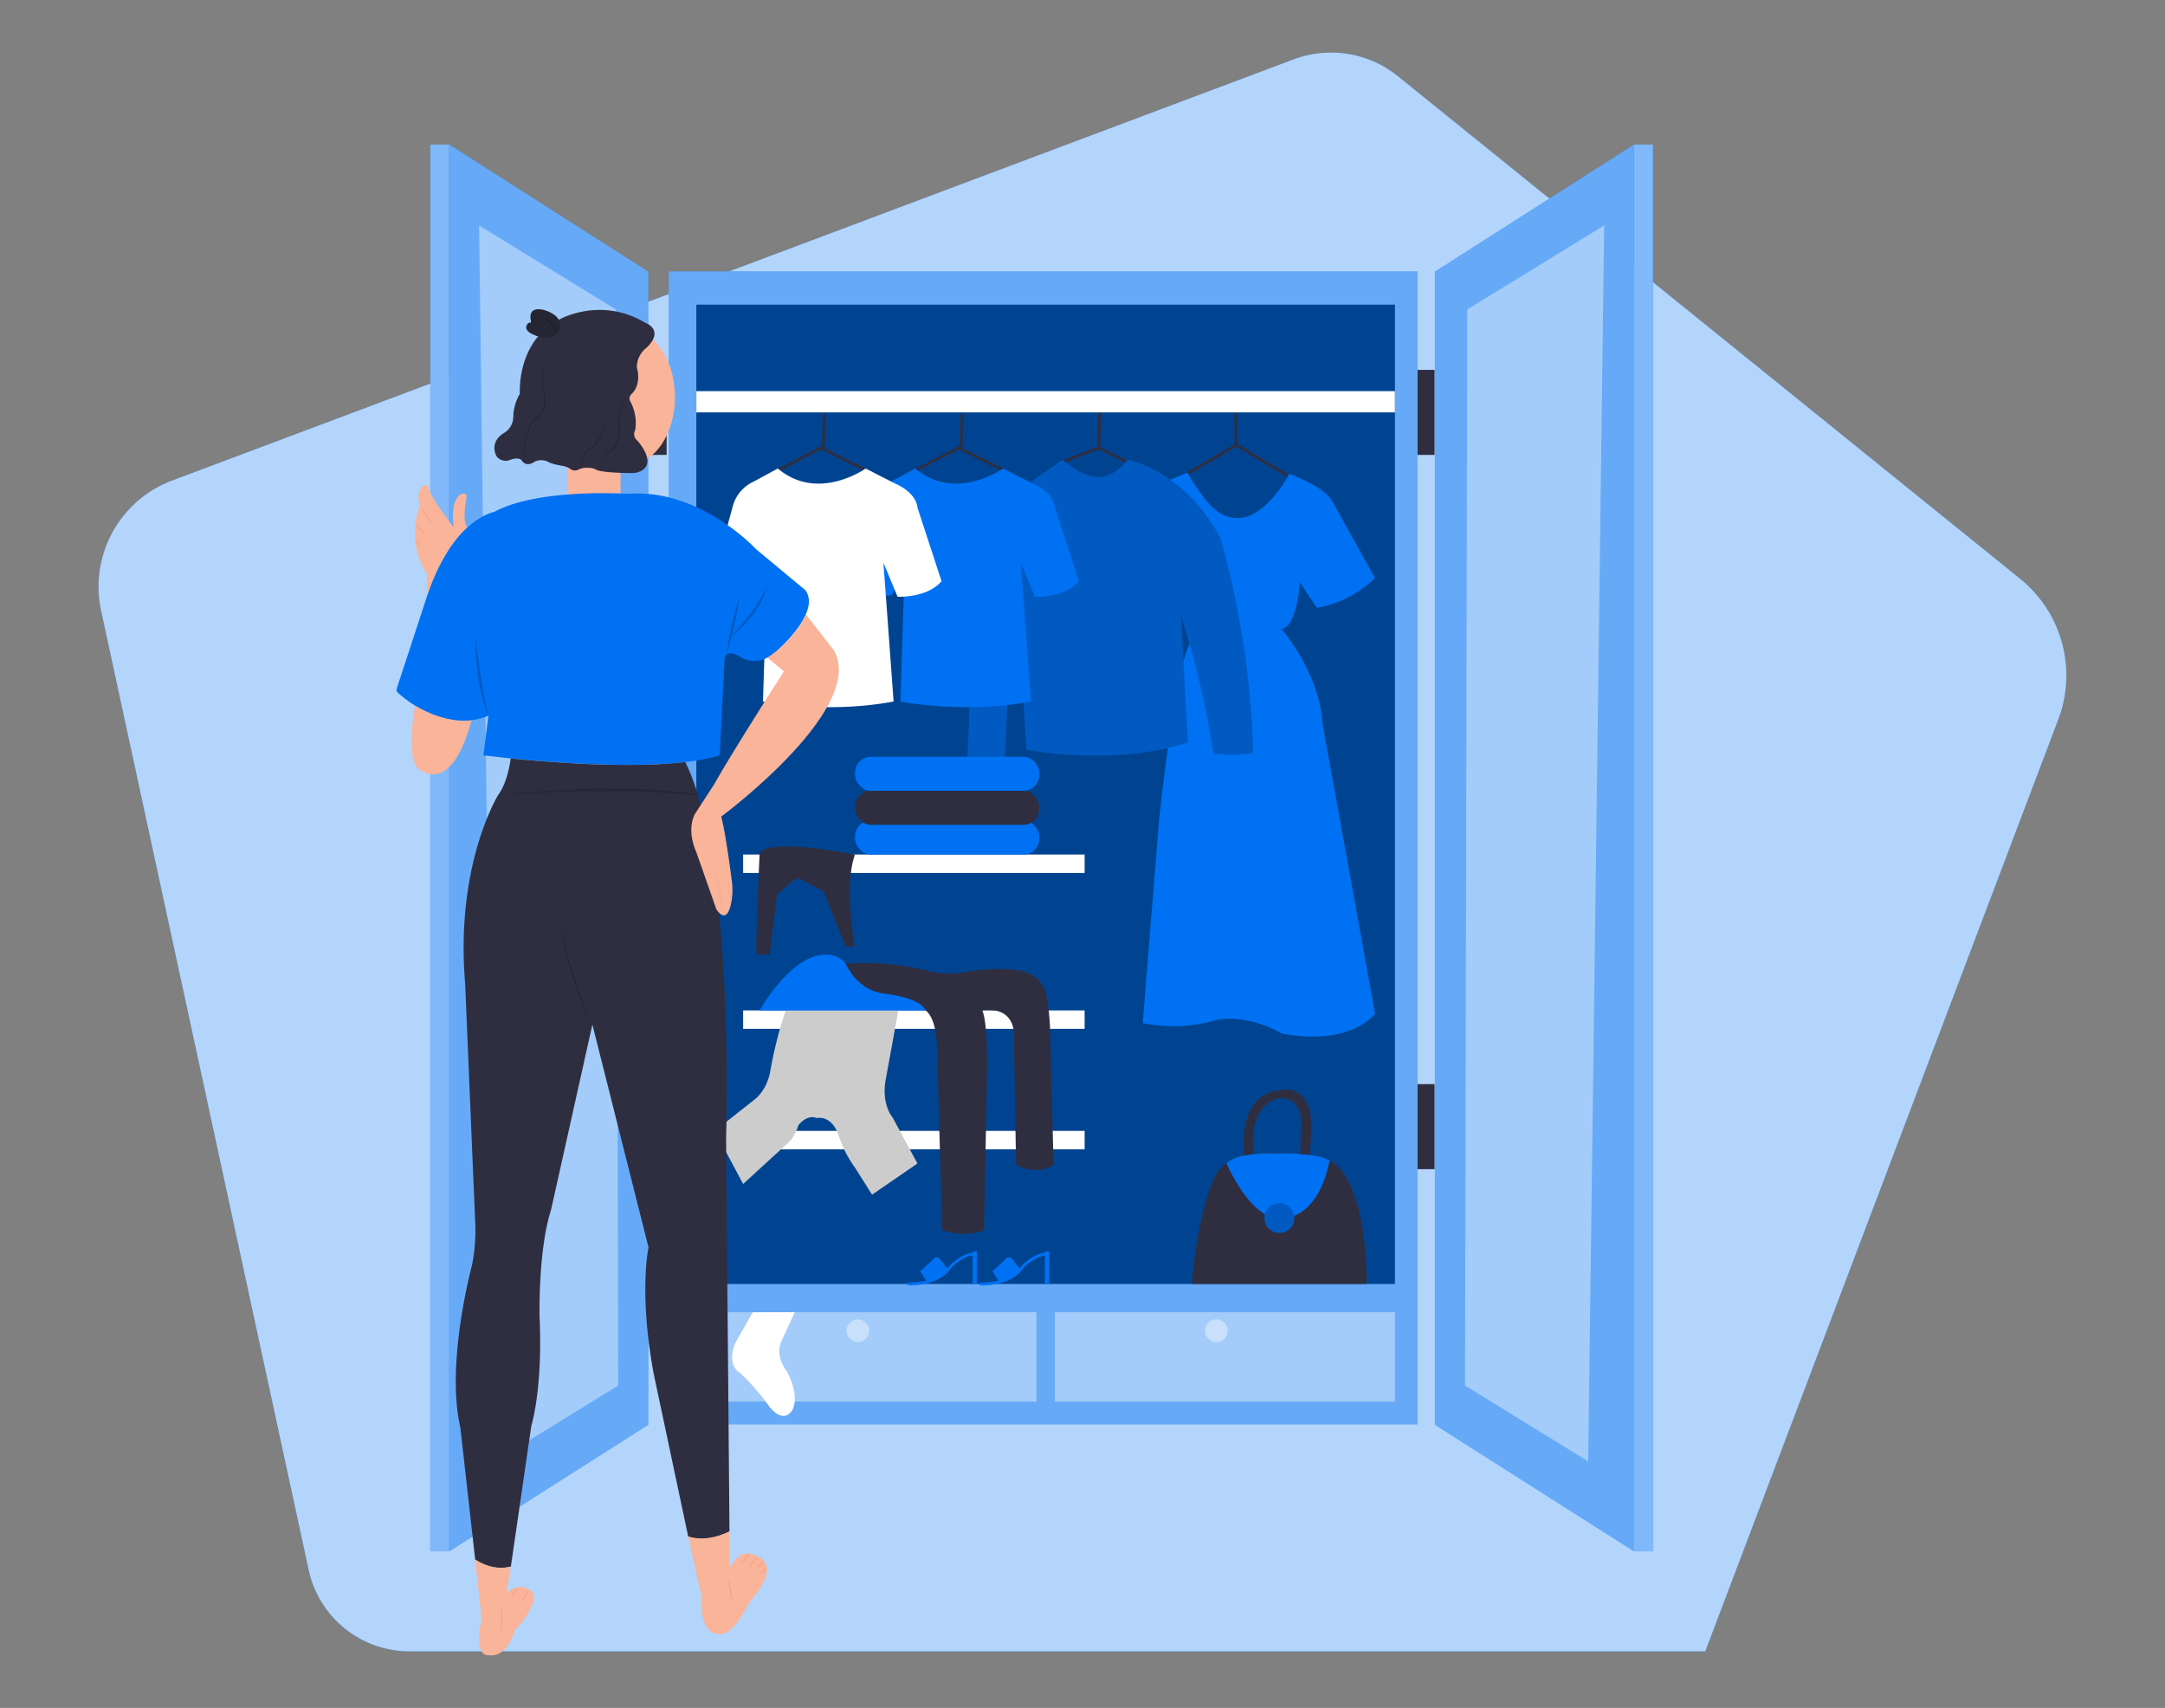 <svg xmlns="http://www.w3.org/2000/svg" width="865.76" height="682.89" viewBox="0 0 865.76 682.89"><rect x="0" y="0" width="865.76" height="682.89" fill="#808080" stroke="none"/><path d="M823.09,287.67,681.93,660.26H163.76a41.26,41.26,0,0,1-40.33-32.55l-83-383.51a45.37,45.37,0,0,1,28.4-52.08L337,91.45l9.46-3.55,10.81-4.07,127-47.7,4.05-1.51,29-10.89A42.54,42.54,0,0,1,559,30.46l74.62,60.25L642,97.47l.38.31L664,115.24,807.85,231.42A49.67,49.67,0,0,1,823.09,287.67Z" fill="#0071f2"/><path d="M823.09,287.67,681.93,660.26H163.76a41.26,41.26,0,0,1-40.33-32.55l-83-383.51a45.37,45.37,0,0,1,28.4-52.08L337,91.45l9.46-3.55,10.81-4.07,127-47.7,4.05-1.51,29-10.89A42.54,42.54,0,0,1,559,30.46l74.62,60.25L642,97.47l.38.31L664,115.24,807.85,231.42A49.67,49.67,0,0,1,823.09,287.67Z" fill="#fff" opacity="0.7"/><rect x="267.42" y="108.51" width="299.46" height="460.95" fill="#0071f2"/><rect x="267.42" y="108.51" width="299.46" height="460.95" fill="#fff" opacity="0.4"/><rect x="278.47" y="121.82" width="279.34" height="391.53" fill="#0071f2"/><rect x="278.47" y="121.82" width="279.34" height="391.53" opacity="0.4"/><polygon points="515.03 190.87 494.35 178.58 475.38 189.74 474.8 188.76 494.36 177.26 515.61 189.9 515.03 190.87" fill="#2f2e41"/><rect x="493.69" y="165.03" width="1.13" height="12.9" transform="translate(-2.63 7.77) rotate(-0.9)" fill="#2f2e41"/><rect x="278.47" y="156.39" width="279.34" height="8.5" fill="#fff"/><path d="M467.67,192l-8.45,29.55L470,238s1.13-7.36,1.13-.56S477.36,255,477.36,255c-6.8,4.53-13.88,73.09-13.88,73.09l-6.52,81a61,61,0,0,0,29.94-1.42c13.52-2,25.64,5.55,25.64,5.55,27.81,5.25,37.34-7.91,37.34-7.91l-21-115.78c-1.13-20.39-16.38-38-16.38-38,6.28-1.13,7.31-18.71,7.31-18.71l6.8,10.2a44.33,44.33,0,0,0,23.23-11.9l-17-30.59c-3.4-6.24-17.29-11.05-17.29-11.05s-6.32,12.56-15.58,16.6A13.2,13.2,0,0,1,487.6,205c-3.75-2.43-8.26-8.13-12.79-16.06Z" fill="#0071f2"/><polygon points="401.18 188.63 383.3 179.69 366.2 188.62 365.67 187.62 383.29 178.42 401.68 187.61 401.18 188.63" fill="#2f2e41"/><rect x="376.47" y="171.47" width="14.03" height="1.13" transform="matrix(0.03, -1, 1, 0.03, 201.03, 550.68)" fill="#2f2e41"/><rect x="278.47" y="524.69" width="135.99" height="35.7" fill="#fff" opacity="0.4"/><circle cx="343.07" cy="532.06" r="4.53" fill="#fff" opacity="0.4"/><rect x="421.83" y="524.69" width="135.99" height="35.7" fill="#fff" opacity="0.4"/><circle cx="486.42" cy="532.06" r="4.53" fill="#fff" opacity="0.4"/><path d="M364,513.94h-.71a.57.57,0,0,1,.05-1.14c.11,0,10.66.42,15.39-5.54a16.81,16.81,0,0,1,2.59-2.69c2.35-1.88,5.79-4.05,8.86-3.66A.56.56,0,0,1,390,502c-2.82-.35-6.23,2-8,3.43a15.4,15.4,0,0,0-2.41,2.51C375.2,513.51,366.53,513.94,364,513.94Z" fill="#0071f2"/><rect x="388.96" y="500.33" width="1.7" height="13.03" fill="#0071f2"/><path d="M368,508.26l2.68,4.28s5.48-1,8.48-4.93l-3.42-4.38a1.4,1.4,0,0,0-2.06-.17Z" fill="#0071f2"/><path d="M392.88,513.94h-.7a.57.57,0,0,1,.05-1.14c.11,0,10.65.42,15.39-5.54a16.39,16.39,0,0,1,2.59-2.69c2.35-1.88,5.79-4.05,8.86-3.66a.56.56,0,0,1,.49.63.57.57,0,0,1-.64.49c-2.81-.35-6.22,2-8,3.43a15,15,0,0,0-2.41,2.51C404.09,513.51,395.43,513.94,392.88,513.94Z" fill="#0071f2"/><rect x="417.86" y="500.33" width="1.7" height="13.03" fill="#0071f2"/><path d="M396.9,508.26l2.67,4.28s5.49-1,8.49-4.93l-3.43-4.38a1.4,1.4,0,0,0-2.06-.17Z" fill="#0071f2"/><path d="M546.48,513.36H476.6c1.93-22.78,6.09-35.64,8.85-42a16.14,16.14,0,0,1,5-6.37,15.54,15.54,0,0,1,6-2.83,51.82,51.82,0,0,1,13.27-1,79.55,79.55,0,0,1,17.12,1,16.27,16.27,0,0,1,4.91,1.75,14.9,14.9,0,0,1,4.76,4.08C547.38,482.47,546.48,513.36,546.48,513.36Z" fill="#2f2e41"/><path d="M531.68,464c-4.86,24.88-20.13,23.3-20.13,23.3-10.19-.49-18.25-15.9-21.14-22.23a15.54,15.54,0,0,1,6-2.83,51.82,51.82,0,0,1,13.27-1,79.55,79.55,0,0,1,17.12,1A16.27,16.27,0,0,1,531.68,464Z" fill="#0071f2"/><circle cx="511.64" cy="487.01" r="5.95" fill="#0071f2"/><circle cx="511.64" cy="487.01" r="5.95" opacity="0.2"/><path d="M523.56,461.72c.87-4,.83-12.39.83-12.39-.57-15.3-10.77-13.6-10.77-13.6-19.83.57-16.08,26.22-16.08,26.22s2-.39,4-.56c0,0-3.19-17.16,8.14-21.69,0,0,7.23-3.16,10,5a14.64,14.64,0,0,1,.7,5.3l-.51,11.33Z" fill="#2f2e41"/><path d="M301,524.69l-6.75,11.9s-4.41,8.5,1.82,12.47a85.84,85.84,0,0,1,11.33,13s5.1,7.36,9.07,2.27c0,0,4-4.54-1.7-15.87,0,0-4.89-5.67-2.45-11.9l5.5-11.9Z" fill="#fff"/><rect x="297.17" y="404" width="136.56" height="7.37" fill="#fff"/><rect x="297.17" y="341.67" width="136.56" height="7.37" fill="#fff"/><rect x="297.17" y="452.16" width="136.56" height="7.37" fill="#fff"/><path d="M285.85,452.16l11.32,21.24,17-15.57s3.4-2.27,5.1-7.93c0,0,3.4-4.53,7.37-2.84,0,0,6.23-1.69,9.06,7.94a46.27,46.27,0,0,0,6.23,11.9l6.8,10.76,18.14-12.46-10-18.52s-4.77-5.28-2.5-16.05L359.23,404h-45s-3.5,9.07-6.33,24.93c0,0-1.14,6.8-6.24,10.77Z" fill="#ccc"/><path d="M303.79,404s13.6-24.66,28.56-22.13a9.68,9.68,0,0,1,6.83,4.88c1.9,3.45,6.22,9.27,14.09,10.45,0,0,15.12,1.7,16.91,6.8Z" fill="#0071f2"/><path d="M338.19,385.29a105.18,105.18,0,0,1,34.91,3.41s7.23,1.14,12.68,0c0,0,13.51-2.56,23.2-.39a12.51,12.51,0,0,1,9.55,10A98.78,98.78,0,0,1,420,414.93l1.31,50.83s-6.16,4.54-15,0l-.88-52.69s.24-10.77-12.63-9.07c0,0,2.43,4,1.86,27.2l-1.13,60.63s-6.4,3.4-16.8,0L374.8,421s.39-13-4.62-17c0,0-1.05-5.1-16.91-6.8C353.27,397.2,343.51,396.6,338.19,385.29Z" fill="#2f2e41"/><path d="M302.53,381.69h5.3l2.8-23a2.9,2.9,0,0,1,1-1.87l5.55-4.76a2.93,2.93,0,0,1,3.28-.37l8,4.23a2.93,2.93,0,0,1,1.36,1.52l8.32,21,3.74.09s-4.53-24.36,0-36.83c0,0-36.62-7.36-38.14,0C303.79,341.67,302.22,371.84,302.53,381.69Z" fill="#2f2e41"/><rect x="321.51" y="171.47" width="14.03" height="1.13" transform="matrix(0.03, -1, 1, 0.03, 147.57, 495.74)" fill="#2f2e41"/><polygon points="424.86 185.25 424.46 184.19 439.42 178.44 450.98 184.21 450.47 185.23 439.36 179.67 424.86 185.25" fill="#2f2e41"/><rect x="432.57" y="171.47" width="14.03" height="1.13" transform="translate(255.59 606.76) rotate(-88.43)" fill="#2f2e41"/><path d="M451,183.87s22.95,4.25,37.11,31.45a350.8,350.8,0,0,1,13,85.56c-4.53,1.7-15.86.56-15.86.56a357.64,357.64,0,0,0-8.5-40.23q-2.16-7.9-4.53-15.3,1.41,25.5,2.83,51c-30,9.63-64.59,2.83-64.59,2.83L406,226.65l-4.53,80.46c-10.77,1.13-14.73,0-14.73,0l3.35-80A39.66,39.66,0,0,1,404.72,198a50.56,50.56,0,0,1,7.66-5.43l12.56-8.67c6.39,5.4,11.53,7.36,15.75,6.74,5.64-.84,9.28-5.51,10.32-6.74" fill="#0071f2"/><path d="M451,183.87s22.95,4.25,37.11,31.45a350.8,350.8,0,0,1,13,85.56c-4.53,1.7-15.86.56-15.86.56a357.64,357.64,0,0,0-8.5-40.23q-2.16-7.9-4.53-15.3,1.41,25.5,2.83,51c-30,9.63-64.59,2.83-64.59,2.83L406,226.65l-4.53,80.46c-10.77,1.13-14.73,0-14.73,0l3.35-80A39.66,39.66,0,0,1,404.72,198a50.56,50.56,0,0,1,7.66-5.43l12.56-8.67c6.39,5.4,11.53,7.36,15.75,6.74,5.64-.84,9.28-5.51,10.32-6.74" opacity="0.2"/><rect x="566.88" y="147.89" width="6.8" height="34" fill="#2f2e41"/><rect x="259.77" y="147.89" width="6.8" height="34" fill="#2f2e41"/><rect x="259.77" y="433.47" width="6.8" height="34" fill="#2f2e41"/><rect x="566.88" y="433.47" width="6.8" height="34" fill="#2f2e41"/><rect x="172.07" y="57.8" width="7.59" height="562.46" fill="#0071f2"/><rect x="172.07" y="57.8" width="7.59" height="562.46" fill="#fff" opacity="0.5"/><polygon points="179.66 57.8 259.25 108.62 259.25 569.67 179.66 620.26 179.66 57.8" fill="#0071f2"/><polygon points="179.66 57.8 259.25 108.62 259.25 569.67 179.66 620.26 179.66 57.8" fill="#fff" opacity="0.4"/><polygon points="191.58 90.14 197.96 584.3 247.2 553.99 246.31 123.74 191.58 90.14" fill="#fff" opacity="0.4"/><rect x="653.4" y="57.8" width="7.59" height="562.46" transform="translate(1314.39 678.06) rotate(-180)" fill="#0071f2"/><rect x="653.4" y="57.8" width="7.59" height="562.46" transform="translate(1314.39 678.06) rotate(-180)" fill="#fff" opacity="0.5"/><polygon points="653.4 57.8 573.8 108.62 573.8 569.67 653.4 620.26 653.4 57.8" fill="#0071f2"/><polygon points="653.4 57.8 573.8 108.62 573.8 569.67 653.4 620.26 653.4 57.8" fill="#fff" opacity="0.4"/><polygon points="641.48 90.14 635.1 584.3 585.86 553.99 586.75 123.74 641.48 90.14" fill="#fff" opacity="0.4"/><polygon points="346.21 188.63 328.34 179.69 311.24 188.62 310.71 187.62 328.33 178.42 346.72 187.61 346.21 188.63" fill="#2f2e41"/><path d="M361.77,227.22l-1.7,53.26s25.13,5.1,52.23,0L408.23,225l5.67,13.6s11.89.57,17.56-6.23l-9.63-29.47s0-5.66-9.07-9.63l-11.61-5.95s-19.07,13.6-35.13,0l-9.73,5.27A15.12,15.12,0,0,0,348,202.3l-8.34,30.58s6.23,6.24,17,5.1Z" fill="#0071f2"/><path d="M306.8,227.22l-1.7,53.26s25.14,5.1,52.24,0L353.27,225l5.66,13.6s11.9.57,17.57-6.23l-9.63-29.47s0-5.66-9.07-9.63l-11.62-5.95s-19.06,13.6-35.13,0l-9.73,5.27a15.11,15.11,0,0,0-8.27,9.76l-8.34,30.58s6.23,6.24,17,5.1Z" fill="#fff"/><rect x="341.93" y="302.58" width="73.66" height="13.6" rx="6.34" fill="#0071f2"/><rect x="341.93" y="328.07" width="73.66" height="13.6" rx="6.34" fill="#0071f2"/><rect x="341.93" y="316.18" width="73.66" height="13.6" rx="6.34" fill="#2f2e41"/><rect x="227.01" y="179.89" width="21.13" height="22.45" fill="#f9b499"/><path d="M309.61,261.22c-7.85,6.08-13.94,1.19-13.94,1.19-5.94-3.3-5.94,1.32-5.94,1.32L287.8,302a77.81,77.81,0,0,1-13.66,2.67c-22.25,2.6-53.48.18-69.83-1.45h0c-6.76-.68-11-1.22-11-1.22l2-15.84c-16.81,7-32.61-5.94-36.21-9.19a1.59,1.59,0,0,1-.44-1.69L170.89,238c9.91-30.37,26.81-33.35,26.81-33.35,17.58-9.59,53.41-7.2,53.41-7.2,28.72-2.27,51.16,22.07,51.16,22.07L322.08,236C328.68,245.25,309.61,261.22,309.61,261.22Z" fill="#0071f2"/><g opacity="0.2"><path d="M195.32,286.18c-3.64-8.69-4.76-18.31-5.24-27.65,0-1.35-.06-2.7,0-4,1.45,10.61,2.51,21.32,5.28,31.69Z"/><path d="M295.67,238.64a136.18,136.18,0,0,1-5.2,23.19,137.58,137.58,0,0,1,5.2-23.19Z"/><path d="M306.89,234c-1.9,7.28-6.63,13.62-12.24,18.51-.83.68-1.67,1.33-2.53,2,5.91-6.05,11.28-12.72,14.77-20.47Z"/></g><path d="M291.71,612.31c-10.56,5.29-16.51,2-16.51,2l-13.86-65.35c-5.94-32.35-2-50.18-2-50.18l-22.45-89.13-16.5,73.95c-5.28,16.5-4.62,42.91-4.62,42.91,1.32,29-3.3,43.57-3.3,43.57l-8.18,56.26c-7.52,2.12-14.27-2.78-14.27-2.78l-5.94-52.82c-5.94-25.75,4.62-64.7,4.62-64.7A69.12,69.12,0,0,0,190,488.2l-4-95.07c-4-47.53,13.2-75.26,13.2-75.26,3.9-5.19,5-14.31,5-14.63,16.35,1.63,47.58,4.05,69.83,1.45,20.06,40.3,16.33,150,16.33,150Z" fill="#2f2e41"/><path d="M199.28,317.87c26.53-2.7,53.5-4,80-.28l-.07.56c-26.53-3.09-53.32-1.77-79.92-.28Zm0,0c26.59-1.93,53.42-3.22,80-.28l-.08.56c-26.43-3.86-53.37-2.54-79.9-.28Z" opacity="0.2"/><path d="M223.57,370c2.79,9.77,5.76,20.52,9.18,30a68,68,0,0,0,3.55,8.43l.61,1.15c-3.75-5.92-5.81-12.73-8-19.34-2-6.68-3.88-13.43-5.34-20.27Z" opacity="0.2"/><path d="M275.2,614.29l5.29,23.77s-1.32,15.85,7.26,15.19c0,0,4.33,1.85,11.2-11.21a13.32,13.32,0,0,1,1.58-2.36c2.46-2.88,8.82-11.17,5-15.48,0,0-1.35-2.25-5.9-3a5.38,5.38,0,0,0-5.12,2l-2.84,3.65V612.31S283.13,616.94,275.2,614.29Z" fill="#f9b499"/><path d="M291,630.45A46.59,46.59,0,0,1,293,640.7,47.18,47.18,0,0,1,291,630.45Z" fill="#f7a48b"/><path d="M299.67,621.16a13,13,0,0,1-3.34,4.36,13.07,13.07,0,0,1,3.34-4.36Z" fill="#f7a48b"/><path d="M302.79,622.1a13.91,13.91,0,0,1-3.12,4.75,13.86,13.86,0,0,1,3.12-4.75Z" fill="#f7a48b"/><path d="M305.57,624.2a6.41,6.41,0,0,1-2.78,2.65,6.52,6.52,0,0,1,2.78-2.65Z" fill="#f7a48b"/><path d="M306.7,626.85a5.13,5.13,0,0,1-2.52,2.32,5.17,5.17,0,0,1,2.52-2.32Z" fill="#f7a48b"/><path d="M190,623.54l2.64,23.76s-4,15.19,3.3,14.53c0,0,6.6,1.32,9.9-9.9,0,0,12.19-12.89,5.76-16.35,0,0-2.77-2.49-7.23,0l-1.83,1.16,1.73-10.42S197.73,628.67,190,623.54Z" fill="#f9b499"/><path d="M200.59,640.5a73.48,73.48,0,0,1,0,13.1,73.48,73.48,0,0,1,0-13.1Z" fill="#f7a48b"/><path d="M206.65,634.7a9.7,9.7,0,0,1-2.13,4.23,9.7,9.7,0,0,1,2.13-4.23Z" fill="#f7a48b"/><path d="M211.37,636a12.53,12.53,0,0,1-2.87,4.53,12.48,12.48,0,0,1,2.87-4.53Z" fill="#f7a48b"/><path d="M306.89,263l6.61,5.4s-21.13,33-27.73,44.9l-7.27,11.22s-4.62,5.62,0,16.35l7.93,22.6s4.1,7.12,6-2.62a27.35,27.35,0,0,0,.22-8.66c-.84-6.43-2.74-20.21-4.23-25.69,0,0,58.76-43.57,44.89-66.68l-11.05-14.15S318.78,254.9,306.89,263Z" fill="#f9b499"/><path d="M166,282.16s-4.39,22.5,2.21,25.8c0,0,12.31,10.21,20.35-20C188.6,288,179,289.83,166,282.16Z" fill="#f9b499"/><path d="M170.89,238V229.8a30.58,30.58,0,0,1-3-27.47s-2.25-7.87,3-8.56c0,0,.2,2.63,5.72,10.55l4.85,6.6s-1.92-11.79,3.54-13.55a1.22,1.22,0,0,1,1.58,1.38c-.58,3.15-1.58,10.09.32,12.14C186.9,210.89,177.5,218.18,170.89,238Z" fill="#f9b499"/><ellipse cx="251.11" cy="158.76" rx="18.82" ry="27.07" fill="#f9b499"/><path d="M198.62,182.53s-3.3-5.28,2.64-9.25a7.66,7.66,0,0,0,4-6.6,18.91,18.91,0,0,1,2.64-9.24s-2-27.17,24.43-32.73A35,35,0,0,1,258,129.05s7.92,2.64.66,9.9a9.93,9.93,0,0,0-4,7.93s2.21,6.62-2.21,10.78a2.35,2.35,0,0,0-.42,2.79,18.37,18.37,0,0,1,2,11.51,3.14,3.14,0,0,0,.66,4s8.21,8.76,1.7,12.32a7.68,7.68,0,0,1-3.74.87c-3.44,0-12.24-.26-14.17-1.32a7.16,7.16,0,0,0-3.09-.8l-.74,0a7.2,7.2,0,0,0-3.52.81,3,3,0,0,1-3.11-.39,7.59,7.59,0,0,0-3-1.17c-1.92-.31-4.7-.88-5.94-1.7a6.37,6.37,0,0,0-5.28,0s-3.31,2.64-5.29-.66c0,0-1.32-1.32-4.62,0A4.66,4.66,0,0,1,198.62,182.53Z" fill="#2f2e41"/><path d="M218.43,144.24a19.1,19.1,0,0,0-1,10.65,15.6,15.6,0,0,1,.69,5.45,9.7,9.7,0,0,1-1.57,5.31,8.94,8.94,0,0,1-2.1,1.82,10.08,10.08,0,0,0-1.73,2,21.46,21.46,0,0,0-2.89,10.28,49.53,49.53,0,0,0,0,5.45c-.57-5.37-.45-11.27,2.48-16a9.67,9.67,0,0,1,2.92-2.95,6.18,6.18,0,0,0,2-3.29,15.61,15.61,0,0,0-.19-8,18.06,18.06,0,0,1,1.37-10.74Z" opacity="0.2"/><path d="M242.19,167.34a15.35,15.35,0,0,1-3.3,9.65,14.43,14.43,0,0,1-2.48,2.46,8,8,0,0,0-1.7,1.5,10,10,0,0,0-2.29,5.2c-.06.39-.08.77-.13,1.16a12,12,0,0,1,.23-2.93,9.14,9.14,0,0,1,3.56-5.37,17,17,0,0,0,6.11-11.67Z" opacity="0.2"/><path d="M251.11,158.76a13.05,13.05,0,0,0-3.5,10.39c.83,3.74.25,8.13-2.61,10.92a26.32,26.32,0,0,0-5.44,5.41,5.79,5.79,0,0,0-1,2.32,5.58,5.58,0,0,1,.88-2.42,23.71,23.71,0,0,1,5.25-5.67c2.7-2.73,3.16-6.87,2.45-10.5a12.47,12.47,0,0,1,4-10.45Z" opacity="0.2"/><path d="M212,129a.37.37,0,0,0,.36-.45c-.4-1.61-1-6.12,5.19-4.6,0,0,9.18,2.43,5.72,8.79a3.19,3.19,0,0,1-.69.86c-1.05,1-3.9,2.62-9.4.12,0,0-3-1.18-2.72-3,0-.1,0-.2.07-.31C210.9,129.19,211.53,129,212,129Z" fill="#2f2e41"/><path d="M212,129a.37.37,0,0,0,.36-.45c-.4-1.61-1-6.12,5.19-4.6,0,0,9.18,2.43,5.72,8.79a3.19,3.19,0,0,1-.69.86c-1.05,1-3.9,2.62-9.4.12,0,0-3-1.18-2.72-3,0-.1,0-.2.07-.31C210.9,129.19,211.53,129,212,129Z" opacity="0.2"/><path d="M217.77,127.07a9.65,9.65,0,0,1,5.12,6.12,28.28,28.28,0,0,0-5.12-6.12Z" opacity="0.2"/><path d="M285.77,348.9c2,5.4,3.52,11.22,3.1,17,0-5.81-1.43-11.5-3.1-17Z" fill="#f7a48b"/><path d="M290.47,348.9a41.68,41.68,0,0,1,1.65,13.25,89,89,0,0,0-1.65-13.25Z" fill="#f7a48b"/><path d="M167.86,202.33a33,33,0,0,1,5,7.27,33.6,33.6,0,0,1-5-7.27Z" fill="#f7a48b"/><path d="M165.94,209.6a15.7,15.7,0,0,1,4.43,4.09,15.71,15.71,0,0,1-4.43-4.09Z" fill="#f7a48b"/><path d="M165.94,215.88a4.37,4.37,0,0,1,2.21,2.21,4.37,4.37,0,0,1-2.21-2.21Z" fill="#f7a48b"/></svg>